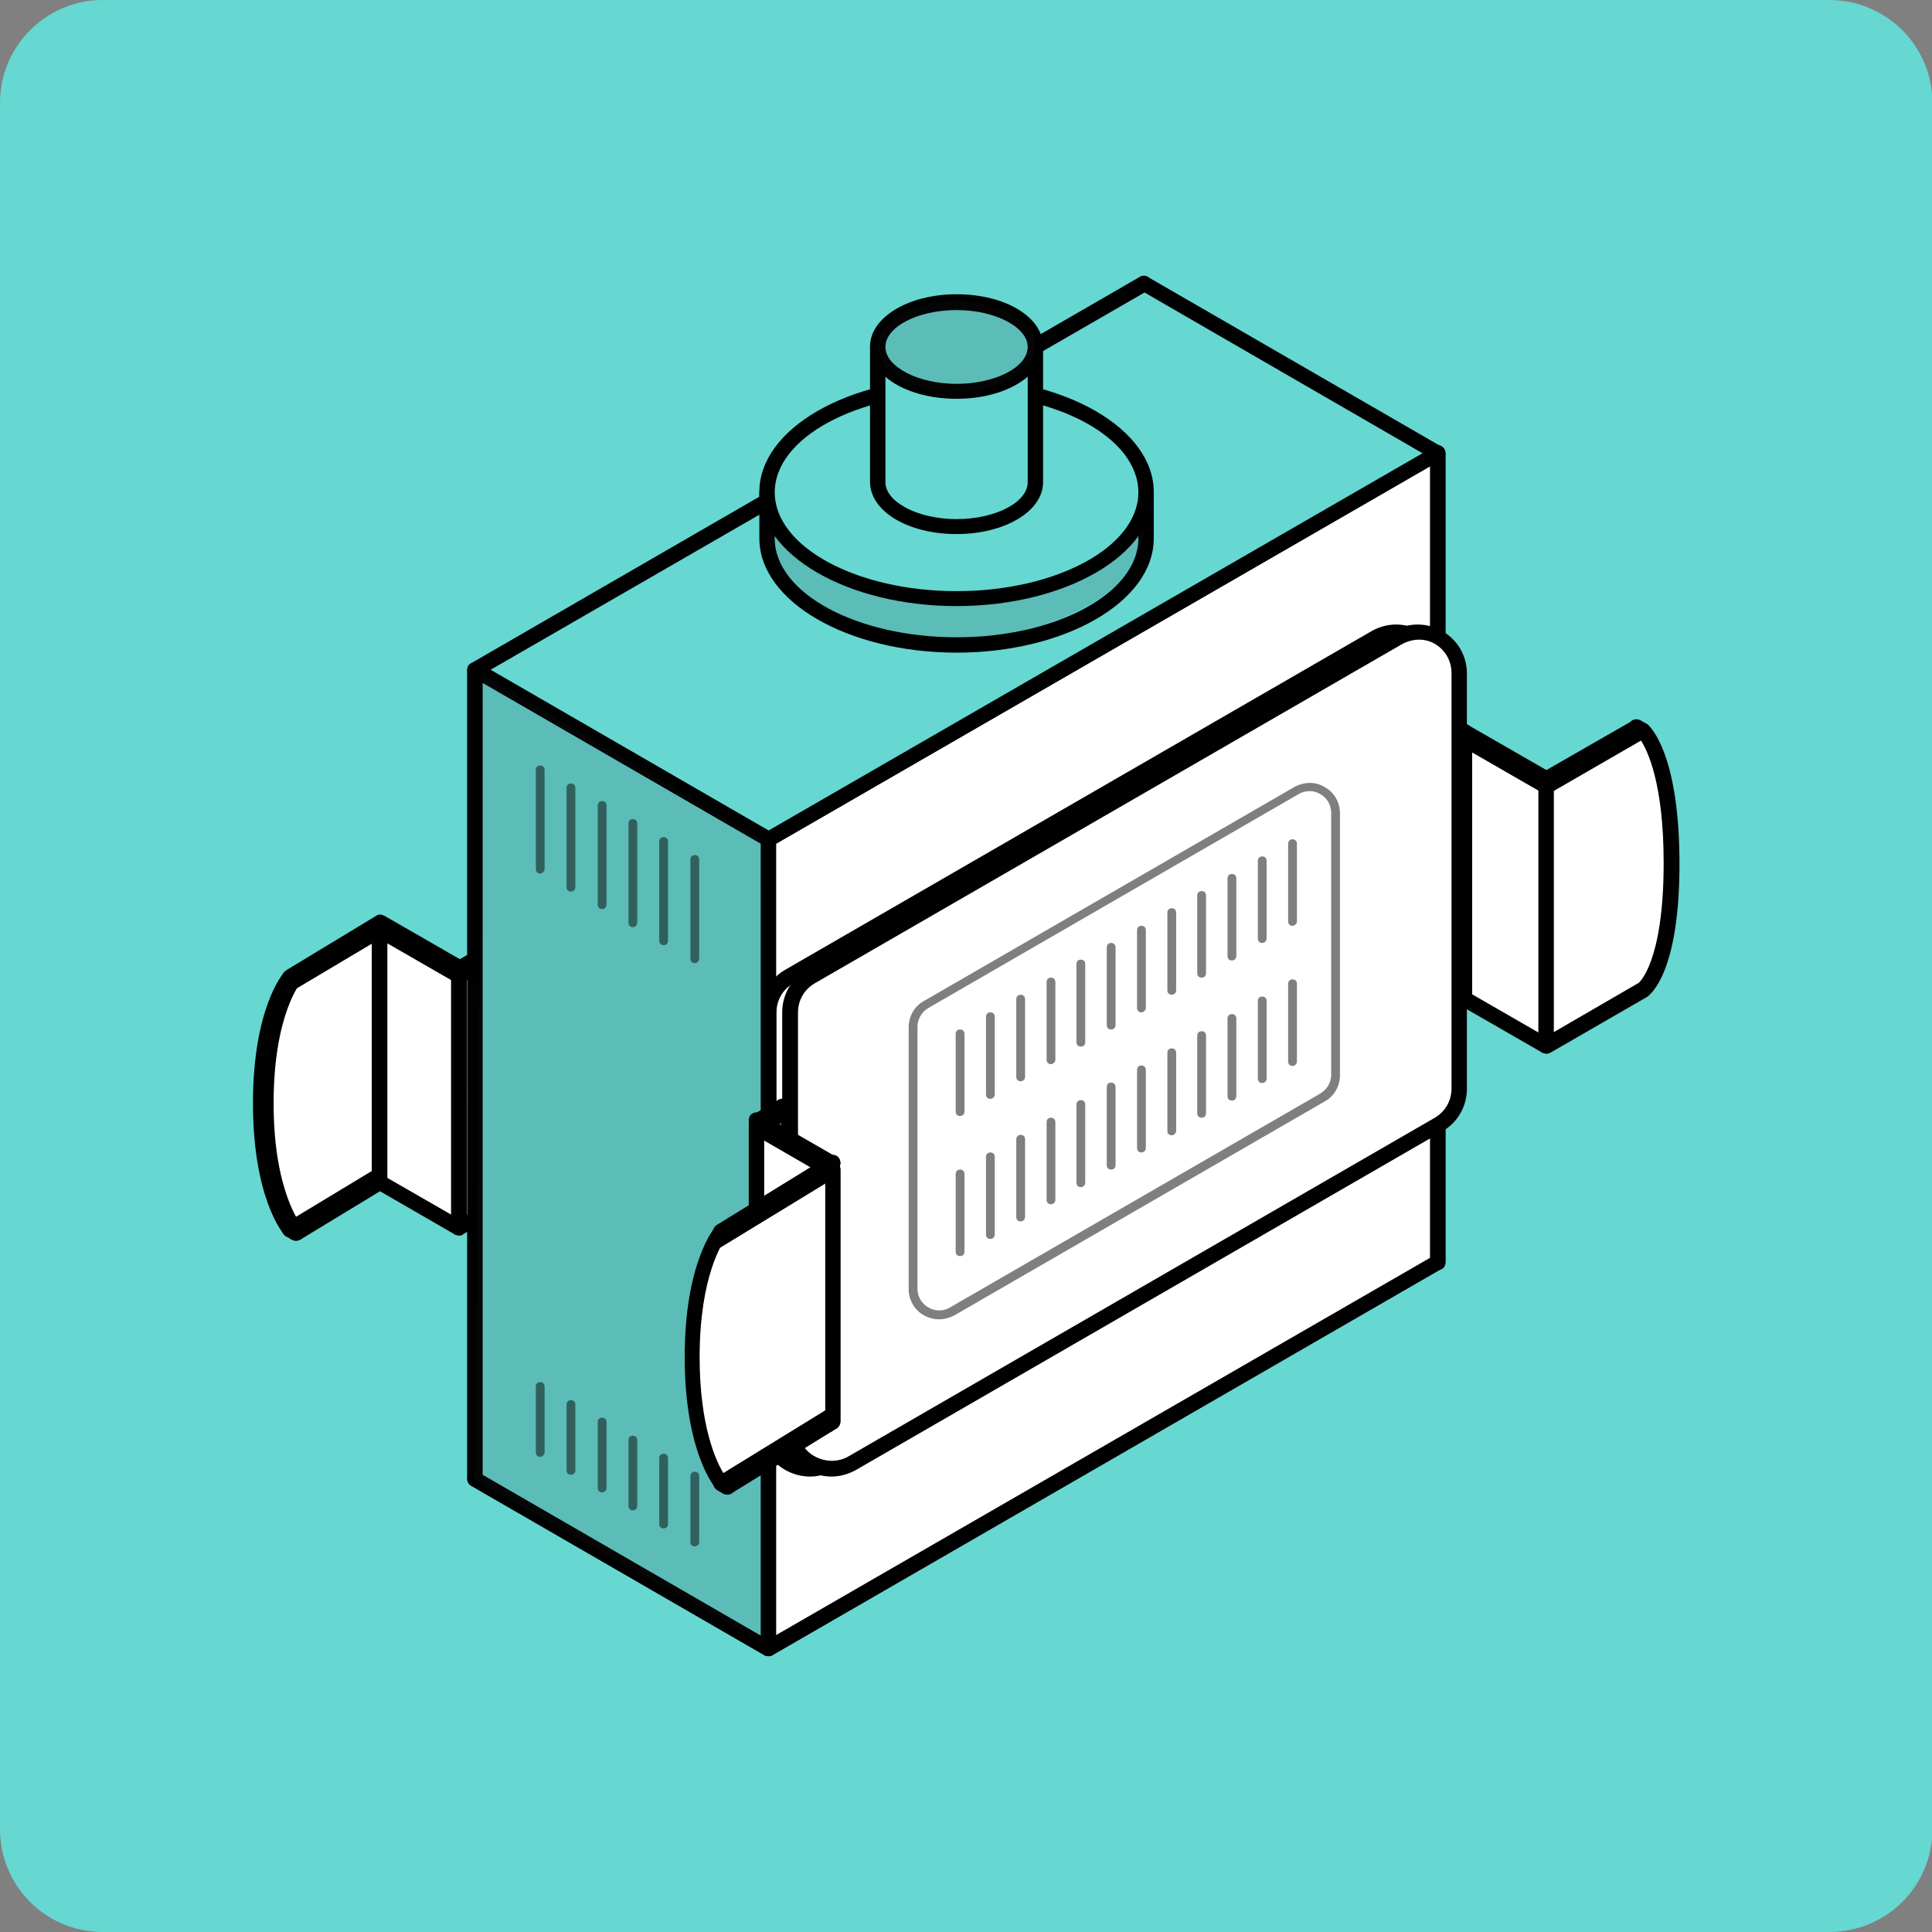 <?xml version="1.0" encoding="utf-8"?>
<!-- Generator: Adobe Illustrator 26.3.1, SVG Export Plug-In . SVG Version: 6.00 Build 0)  -->
<svg version="1.1" id="Layer_1" xmlns="http://www.w3.org/2000/svg" xmlns:xlink="http://www.w3.org/1999/xlink" x="0px" y="0px"
	 viewBox="0 0 43.99 43.99" style="enable-background:new 0 0 43.99 43.99;" xml:space="preserve">
<rect x="0" y="0" width="43.99" height="43.99" fill="#808080" stroke="none"/>
<style type="text/css">
	.st0{fill:#66D7D1;}
	.st1{fill:#FFFFFF;}
	.st2{fill:#010101;}
	.st3{opacity:0.5;}
	.st4{opacity:0.15;}
	.st5{fill:#221F20;}
</style>
<path class="st0" d="M41.65,43.99H2.34C1.05,43.99,0,42.95,0,41.65V2.34C0,1.05,1.05,0,2.34,0h39.31C42.95,0,44,1.05,44,2.34v39.31
	C44,42.95,42.95,43.99,41.65,43.99z"/>
<g>
	<g>
		<polygon class="st1" points="32.89,23 33.35,22.74 33.35,16.82 32.89,17.09 32.89,23 		"/>
		<path class="st2" d="M32.89,23.18c-0.03,0-0.06-0.01-0.09-0.02c-0.05-0.03-0.09-0.09-0.09-0.15v-5.92c0-0.06,0.03-0.12,0.09-0.15
			l0.46-0.27c0.05-0.03,0.12-0.03,0.18,0c0.05,0.03,0.09,0.09,0.09,0.15v5.92c0,0.06-0.03,0.12-0.09,0.15l-0.46,0.27
			C32.95,23.17,32.92,23.18,32.89,23.18z M33.06,17.19v5.51l0.11-0.06v-5.51L33.06,17.19z"/>
	</g>
	<g>
		<polygon class="st1" points="32.74,22.92 32.89,23 32.89,17.09 32.74,17 32.74,22.92 		"/>
		<path class="st2" d="M32.89,23.18c-0.03,0-0.06-0.01-0.09-0.02l-0.14-0.08c-0.05-0.03-0.09-0.09-0.09-0.15V17
			c0-0.06,0.03-0.12,0.09-0.15c0.05-0.03,0.12-0.03,0.18,0l0.14,0.08c0.05,0.03,0.09,0.09,0.09,0.15V23c0,0.06-0.03,0.12-0.09,0.15
			C32.95,23.17,32.92,23.18,32.89,23.18z"/>
	</g>
	<g>
		<polygon class="st1" points="33.35,22.57 32.74,22.92 32.74,17 33.35,16.66 33.35,22.57 		"/>
		<path class="st2" d="M32.74,23.1c-0.03,0-0.06-0.01-0.09-0.02c-0.05-0.03-0.09-0.09-0.09-0.15V17c0-0.06,0.03-0.12,0.09-0.15
			l0.6-0.35c0.05-0.03,0.12-0.03,0.17,0c0.05,0.03,0.09,0.09,0.09,0.15v5.92c0,0.06-0.03,0.12-0.09,0.15l-0.6,0.35
			C32.8,23.09,32.77,23.1,32.74,23.1z M32.92,17.1v5.51l0.25-0.15v-5.51L32.92,17.1z"/>
	</g>
	<g>
		<polygon class="st1" points="35.21,23.65 33.35,22.57 33.35,16.66 35.21,17.73 35.21,23.65 		"/>
		<path class="st2" d="M35.21,23.82c-0.03,0-0.06-0.01-0.09-0.02l-1.86-1.07c-0.05-0.03-0.09-0.09-0.09-0.15v-5.92
			c0-0.06,0.03-0.12,0.09-0.15c0.05-0.03,0.12-0.03,0.17,0l1.86,1.07c0.05,0.03,0.09,0.09,0.09,0.15v5.92
			c0,0.06-0.03,0.12-0.09,0.15C35.27,23.81,35.24,23.82,35.21,23.82z M33.52,22.47l1.51,0.87v-5.51l-1.51-0.87V22.47z"/>
	</g>
	<g>
		<polygon class="st1" points="37.4,22.54 37.26,22.46 37.26,16.54 37.4,16.63 37.4,22.54 		"/>
		<path class="st2" d="M37.4,22.72c-0.03,0-0.06-0.01-0.09-0.02l-0.14-0.08c-0.05-0.03-0.09-0.09-0.09-0.15v-5.92
			c0-0.06,0.03-0.12,0.09-0.15c0.05-0.03,0.12-0.03,0.18,0l0.14,0.08c0.05,0.03,0.09,0.09,0.09,0.15v5.92
			c0,0.06-0.03,0.12-0.09,0.15C37.46,22.71,37.43,22.72,37.4,22.72z"/>
	</g>
	<g>
		<polygon class="st1" points="35.21,23.81 35.21,17.89 33.35,16.82 33.35,22.74 35.21,23.81 		"/>
		<path class="st2" d="M35.21,23.99c-0.03,0-0.06-0.01-0.09-0.02l-1.86-1.07c-0.05-0.03-0.09-0.09-0.09-0.15v-5.92
			c0-0.06,0.03-0.12,0.09-0.15c0.05-0.03,0.12-0.03,0.17,0l1.86,1.07c0.05,0.03,0.09,0.09,0.09,0.15v5.92
			c0,0.06-0.03,0.12-0.09,0.15C35.27,23.98,35.24,23.99,35.21,23.99z M33.52,22.64l1.51,0.87v-5.51l-1.51-0.87V22.64z"/>
	</g>
	<g>
		<path class="st1" d="M35.21,23.81l2.2-1.27c0,0,0.66-0.41,0.66-2.88s-0.66-3.04-0.66-3.04l-2.2,1.27V23.81L35.21,23.81z"/>
		<path class="st2" d="M35.21,23.99c-0.03,0-0.06-0.01-0.09-0.02c-0.05-0.03-0.09-0.09-0.09-0.15v-5.92c0-0.06,0.03-0.12,0.09-0.15
			l2.2-1.27c0.06-0.04,0.14-0.03,0.2,0.02c0.07,0.06,0.72,0.69,0.72,3.17c0,2.5-0.67,2.98-0.74,3.03l-2.2,1.27
			C35.27,23.98,35.24,23.99,35.21,23.99z M35.38,17.99v5.51l1.93-1.12l0,0c0,0,0.57-0.45,0.57-2.73c0-1.82-0.37-2.57-0.53-2.81
			L35.38,17.99z"/>
	</g>
	<g>
		<polygon class="st1" points="35.21,17.89 37.4,16.63 37.26,16.54 35.21,17.73 33.35,16.66 32.74,17 32.89,17.09 33.35,16.82 
			35.21,17.89 		"/>
		<path class="st2" d="M35.21,18.07c-0.03,0-0.06-0.01-0.09-0.02l-1.77-1.02l-0.37,0.22c-0.05,0.03-0.12,0.03-0.18,0l-0.14-0.08
			c-0.05-0.03-0.09-0.09-0.09-0.15c0-0.06,0.03-0.12,0.09-0.15l0.6-0.35c0.05-0.03,0.12-0.03,0.17,0l1.77,1.02l1.97-1.13
			c0.05-0.03,0.12-0.03,0.18,0l0.14,0.08c0.05,0.03,0.09,0.09,0.09,0.15c0,0.06-0.03,0.12-0.09,0.15l-2.2,1.27
			C35.27,18.06,35.24,18.07,35.21,18.07z"/>
	</g>
</g>
<g>
	<g>
		<polygon class="st1" points="6.74,28.08 8.65,26.92 8.65,21.17 6.74,22.33 6.74,28.08 		"/>
		<path class="st2" d="M6.74,28.25c-0.03,0-0.06-0.01-0.09-0.02c-0.06-0.03-0.09-0.09-0.09-0.15v-5.74c0-0.06,0.03-0.12,0.08-0.15
			l1.91-1.16c0.05-0.04,0.12-0.04,0.18,0c0.06,0.03,0.09,0.09,0.09,0.15v5.74c0,0.06-0.03,0.12-0.08,0.15l-1.91,1.16
			C6.8,28.24,6.77,28.25,6.74,28.25z M6.91,22.43v5.33l1.56-0.95v-5.33L6.91,22.43z"/>
	</g>
	<g>
		<polygon class="st1" points="6.6,28 6.74,28.08 6.74,22.33 6.6,22.25 6.6,28 		"/>
		<path class="st2" d="M6.74,28.25c-0.03,0-0.06-0.01-0.09-0.02l-0.14-0.08C6.46,28.12,6.42,28.06,6.42,28v-5.74
			c0-0.06,0.03-0.12,0.09-0.15c0.05-0.03,0.12-0.03,0.18,0l0.14,0.08c0.05,0.03,0.09,0.09,0.09,0.15v5.74
			c0,0.06-0.03,0.12-0.09,0.15C6.8,28.24,6.77,28.25,6.74,28.25z"/>
	</g>
	<g>
		<path class="st1" d="M8.65,26.76L6.6,28c0,0-0.67-0.76-0.67-2.88s0.67-2.87,0.67-2.87l2.05-1.24V26.76L8.65,26.76z"/>
		<path class="st2" d="M6.6,28.17c-0.05,0-0.1-0.02-0.13-0.06c-0.03-0.03-0.71-0.83-0.71-2.99c0-2.16,0.68-2.95,0.71-2.98
			c0.01-0.01,0.02-0.02,0.04-0.03l2.05-1.24c0.05-0.04,0.12-0.04,0.18,0c0.06,0.03,0.09,0.09,0.09,0.15v5.74
			c0,0.06-0.03,0.12-0.08,0.15l-2.05,1.24C6.66,28.16,6.63,28.17,6.6,28.17z M6.72,22.39c-0.09,0.12-0.61,0.89-0.61,2.73
			c0,1.56,0.37,2.36,0.54,2.64l1.82-1.1v-5.33L6.72,22.39z"/>
	</g>
	<g>
		<polygon class="st1" points="10.45,27.8 8.65,26.76 8.65,21.01 10.45,22.06 10.45,27.8 		"/>
		<path class="st2" d="M10.45,27.97c-0.03,0-0.06-0.01-0.09-0.02l-1.8-1.04c-0.05-0.03-0.09-0.09-0.09-0.15v-5.74
			c0-0.06,0.03-0.12,0.09-0.15c0.05-0.03,0.12-0.03,0.17,0l1.8,1.04c0.05,0.03,0.09,0.09,0.09,0.15v5.74c0,0.06-0.03,0.12-0.09,0.15
			C10.51,27.97,10.48,27.97,10.45,27.97z M8.82,26.66l1.46,0.84v-5.34l-1.46-0.84V26.66z"/>
	</g>
	<g>
		<polygon class="st1" points="12.58,26.73 12.45,26.65 12.45,20.91 12.58,20.98 12.58,26.73 		"/>
		<path class="st2" d="M12.58,26.9c-0.03,0-0.06-0.01-0.09-0.02l-0.14-0.08c-0.05-0.03-0.09-0.09-0.09-0.15V20.9
			c0-0.06,0.03-0.12,0.09-0.15c0.05-0.03,0.12-0.03,0.18,0l0.14,0.08c0.05,0.03,0.09,0.09,0.09,0.15v5.74
			c0,0.06-0.03,0.12-0.09,0.15C12.65,26.9,12.61,26.9,12.58,26.9z"/>
	</g>
	<g>
		<polygon class="st1" points="10.45,27.96 10.45,22.22 8.65,21.17 8.65,26.92 10.45,27.96 		"/>
		<path class="st2" d="M10.45,28.13c-0.03,0-0.06-0.01-0.09-0.02l-1.8-1.04c-0.05-0.03-0.09-0.09-0.09-0.15v-5.74
			c0-0.06,0.03-0.12,0.09-0.15c0.05-0.03,0.12-0.03,0.17,0l1.8,1.04c0.05,0.03,0.09,0.09,0.09,0.15v5.74c0,0.06-0.03,0.12-0.09,0.15
			C10.51,28.13,10.48,28.13,10.45,28.13z M8.82,26.82l1.46,0.84v-5.34l-1.46-0.84V26.82z"/>
	</g>
	<g>
		<polygon class="st1" points="10.45,27.96 12.58,26.73 12.58,20.98 10.45,22.22 10.45,27.96 		"/>
		<path class="st2" d="M10.45,28.13c-0.03,0-0.06-0.01-0.09-0.02c-0.05-0.03-0.09-0.09-0.09-0.15v-5.74c0-0.06,0.03-0.12,0.09-0.15
			l2.13-1.23c0.05-0.03,0.12-0.03,0.17,0c0.05,0.03,0.09,0.09,0.09,0.15v5.74c0,0.06-0.03,0.12-0.09,0.15l-2.13,1.23
			C10.51,28.13,10.48,28.13,10.45,28.13z M10.63,22.32v5.34l1.78-1.03v-5.34L10.63,22.32z"/>
	</g>
	<g>
		<polygon class="st1" points="10.45,22.22 12.58,20.98 12.45,20.91 10.45,22.06 8.65,21.01 6.6,22.25 6.46,22.48 8.65,21.17 
			10.45,22.22 		"/>
		<path class="st2" d="M6.46,22.65c-0.05,0-0.09-0.02-0.12-0.05c-0.06-0.06-0.07-0.15-0.02-0.22l0.14-0.23
			c0.01-0.02,0.03-0.04,0.06-0.06l2.05-1.24c0.05-0.04,0.12-0.03,0.18,0l1.72,0.99l1.91-1.1c0.05-0.03,0.12-0.03,0.18,0l0.14,0.08
			c0.05,0.03,0.09,0.09,0.09,0.15c0,0.06-0.03,0.12-0.09,0.15l-2.13,1.23c-0.05,0.03-0.12,0.03-0.17,0l-1.72-0.99l-2.1,1.25
			C6.52,22.65,6.49,22.65,6.46,22.65z"/>
	</g>
</g>
<g>
	<g>
		<polygon class="st1" points="26.05,24.88 32.74,28.74 17.5,37.54 10.82,33.68 26.05,24.88 		"/>
		<path class="st2" d="M17.5,37.71c-0.03,0-0.06-0.01-0.09-0.02l-6.68-3.86c-0.05-0.03-0.09-0.09-0.09-0.15s0.03-0.12,0.09-0.15
			l15.23-8.8c0.05-0.03,0.12-0.03,0.17,0l6.68,3.86c0.05,0.03,0.09,0.09,0.09,0.15s-0.03,0.12-0.09,0.15l-15.24,8.8
			C17.56,37.7,17.53,37.71,17.5,37.71z M11.17,33.68l6.33,3.66l14.89-8.59l-6.33-3.66L11.17,33.68z"/>
	</g>
	<g>
		<polygon class="st1" points="26.05,24.88 26.05,6.46 32.74,10.31 32.74,28.74 26.05,24.88 		"/>
		<path class="st2" d="M32.74,28.92c-0.03,0-0.06-0.01-0.09-0.02l-6.68-3.86c-0.05-0.03-0.09-0.09-0.09-0.15V6.46
			c0-0.06,0.03-0.12,0.09-0.15c0.05-0.03,0.12-0.03,0.17,0l6.68,3.86c0.05,0.03,0.09,0.09,0.09,0.15v18.43
			c0,0.06-0.03,0.12-0.09,0.15C32.8,28.91,32.77,28.92,32.74,28.92z M26.23,24.78l6.33,3.66V10.42l-6.33-3.66V24.78z"/>
	</g>
	<g>
		<polygon class="st1" points="26.05,24.88 10.82,33.68 10.82,15.25 26.05,6.46 26.05,24.88 		"/>
		<path class="st2" d="M10.82,33.85c-0.03,0-0.06-0.01-0.09-0.02c-0.05-0.03-0.09-0.09-0.09-0.15V15.25c0-0.06,0.03-0.12,0.09-0.15
			l15.23-8.8c0.05-0.03,0.12-0.03,0.17,0c0.05,0.03,0.09,0.09,0.09,0.15v18.43c0,0.06-0.03,0.12-0.09,0.15l-15.23,8.8
			C10.88,33.85,10.85,33.85,10.82,33.85z M10.99,15.35v18.02l14.89-8.59V6.76L10.99,15.35z"/>
	</g>
	<g>
		<polygon class="st1" points="32.74,28.74 32.74,10.31 17.5,19.11 17.5,37.54 32.74,28.74 		"/>
		<path class="st2" d="M17.5,37.71c-0.03,0-0.06-0.01-0.09-0.02c-0.05-0.03-0.09-0.09-0.09-0.15V19.11c0-0.06,0.03-0.12,0.09-0.15
			l15.24-8.8c0.05-0.03,0.12-0.03,0.17,0c0.05,0.03,0.09,0.09,0.09,0.15v18.43c0,0.06-0.03,0.12-0.09,0.15l-15.24,8.8
			C17.56,37.7,17.53,37.71,17.5,37.71z M17.67,19.21v18.02l14.89-8.59V10.62L17.67,19.21z"/>
	</g>
	<g>
		<polygon class="st1" points="32.74,28.74 32.74,10.31 17.5,19.11 17.5,37.54 32.74,28.74 		"/>
		<path class="st2" d="M17.5,37.71c-0.03,0-0.06-0.01-0.09-0.02c-0.05-0.03-0.09-0.09-0.09-0.15V19.11c0-0.06,0.03-0.12,0.09-0.15
			l15.24-8.8c0.05-0.03,0.12-0.03,0.17,0c0.05,0.03,0.09,0.09,0.09,0.15v18.43c0,0.06-0.03,0.12-0.09,0.15l-15.24,8.8
			C17.56,37.7,17.53,37.71,17.5,37.71z M17.67,19.21v18.02l14.89-8.59V10.62L17.67,19.21z"/>
	</g>
	<g>
		<path class="st1" d="M31.32,14.53l-13.35,7.71c-0.29,0.17-0.47,0.48-0.47,0.82v9.45c0,0.73,0.78,1.18,1.41,0.82l13.35-7.71
			c0.29-0.17,0.47-0.48,0.47-0.82v-9.45C32.74,14.62,31.95,14.17,31.32,14.53z"/>
		<path class="st2" d="M18.44,33.62c-0.19,0-0.38-0.05-0.56-0.15c-0.35-0.2-0.56-0.56-0.56-0.97v-9.45c0-0.4,0.21-0.77,0.56-0.97
			l13.35-7.71l0,0c0.35-0.2,0.77-0.2,1.12,0c0.35,0.2,0.56,0.56,0.56,0.97v9.45c0,0.4-0.21,0.77-0.56,0.97L19,33.47
			C18.83,33.57,18.63,33.62,18.44,33.62z M31.41,14.68l-13.35,7.71c-0.24,0.14-0.38,0.39-0.38,0.66v9.45c0,0.28,0.14,0.53,0.38,0.66
			c0.24,0.14,0.53,0.14,0.77,0l13.35-7.71c0.24-0.14,0.38-0.39,0.38-0.67v-9.45c0-0.28-0.14-0.53-0.38-0.67
			C31.94,14.54,31.65,14.54,31.41,14.68z"/>
	</g>
	<g>
		<path class="st1" d="M31.81,14.53l-13.35,7.71c-0.29,0.17-0.47,0.48-0.47,0.82v9.45c0,0.73,0.78,1.18,1.41,0.82l13.35-7.71
			c0.29-0.17,0.47-0.48,0.47-0.82v-9.45C33.22,14.62,32.44,14.17,31.81,14.53z"/>
		<path class="st2" d="M18.93,33.62c-0.19,0-0.38-0.05-0.56-0.15c-0.35-0.2-0.56-0.56-0.56-0.97v-9.45c0-0.4,0.21-0.77,0.56-0.97
			l13.35-7.71l0,0c0.35-0.2,0.77-0.2,1.12,0c0.35,0.2,0.56,0.56,0.56,0.97v9.45c0,0.4-0.21,0.77-0.56,0.97l-13.35,7.71
			C19.31,33.57,19.12,33.62,18.93,33.62z M31.9,14.68l-13.35,7.71c-0.24,0.14-0.38,0.39-0.38,0.66v9.45c0,0.28,0.14,0.53,0.38,0.66
			s0.53,0.14,0.77,0l13.35-7.71c0.24-0.14,0.38-0.39,0.38-0.67v-9.45c0-0.28-0.14-0.53-0.38-0.67S32.14,14.54,31.9,14.68z"/>
	</g>
	<g class="st3">
		<path d="M21.39,30.04c-0.12,0-0.24-0.03-0.35-0.09c-0.22-0.12-0.35-0.35-0.35-0.6v-5.96c0-0.25,0.13-0.48,0.35-0.6l8.43-4.87l0,0
			c0.22-0.12,0.48-0.13,0.69,0c0.22,0.12,0.35,0.35,0.35,0.6v5.96c0,0.25-0.13,0.48-0.35,0.6l-8.43,4.87
			C21.63,30,21.51,30.04,21.39,30.04z M29.57,18.08l-8.43,4.87c-0.15,0.09-0.25,0.25-0.25,0.43v5.96c0,0.18,0.09,0.34,0.25,0.43
			c0.15,0.09,0.34,0.09,0.49,0l8.43-4.87c0.15-0.09,0.25-0.25,0.25-0.43v-5.96c0-0.18-0.09-0.34-0.25-0.43
			C29.91,17.99,29.73,17.99,29.57,18.08z"/>
	</g>
	<g>
		<polygon class="st0" points="26.05,6.46 10.82,15.25 17.5,19.11 32.74,10.31 26.05,6.46 		"/>
		<path class="st2" d="M17.5,19.29c-0.03,0-0.06-0.01-0.09-0.02l-6.68-3.86c-0.05-0.03-0.09-0.09-0.09-0.15s0.03-0.12,0.09-0.15
			l15.23-8.8c0.05-0.03,0.12-0.03,0.17,0l6.68,3.86c0.05,0.03,0.09,0.09,0.09,0.15s-0.03,0.12-0.09,0.15l-15.24,8.8
			C17.56,19.28,17.53,19.29,17.5,19.29z M11.17,15.25l6.33,3.66l14.89-8.59l-6.33-3.66L11.17,15.25z"/>
	</g>
	<g>
		<polygon class="st0" points="10.82,15.25 10.82,33.68 17.5,37.54 17.5,19.11 10.82,15.25 		"/>
		<path class="st2" d="M17.5,37.71c-0.03,0-0.06-0.01-0.09-0.02l-6.68-3.86c-0.05-0.03-0.09-0.09-0.09-0.15V15.25
			c0-0.06,0.03-0.12,0.09-0.15c0.05-0.03,0.12-0.03,0.17,0l6.68,3.86c0.05,0.03,0.09,0.09,0.09,0.15v18.43
			c0,0.06-0.03,0.12-0.09,0.15C17.56,37.7,17.53,37.71,17.5,37.71z M10.99,33.58l6.33,3.66V19.21l-6.33-3.66V33.58z"/>
	</g>
</g>
<g>
	<path class="st1" d="M6.72,28c0,0-0.67-0.76-0.67-2.88s0.67-2.87,0.67-2.87"/>
	<path class="st2" d="M6.59,28.11c-0.03-0.03-0.71-0.83-0.71-2.99c0-2.16,0.68-2.95,0.71-2.98l0.26,0.23
		c-0.01,0.01-0.62,0.74-0.62,2.75s0.62,2.75,0.62,2.76L6.59,28.11z"/>
</g>
<g>
	<g>
		<path class="st3" d="M29.43,24.27L29.43,24.27c-0.06,0-0.1-0.04-0.1-0.1l0-1.77c0-0.06,0.04-0.1,0.1-0.1l0,0
			c0.06,0,0.1,0.04,0.1,0.1l0,1.77C29.53,24.23,29.48,24.27,29.43,24.27z"/>
		<path class="st3" d="M29.43,21.08L29.43,21.08c-0.06,0-0.1-0.04-0.1-0.1l0-1.77c0-0.06,0.04-0.1,0.1-0.1l0,0
			c0.06,0,0.1,0.04,0.1,0.1l0,1.77C29.53,21.03,29.48,21.08,29.43,21.08z"/>
	</g>
	<g>
		<path class="st3" d="M28.74,24.66L28.74,24.66c-0.06,0-0.1-0.04-0.1-0.1l0-1.77c0-0.06,0.04-0.1,0.1-0.1l0,0
			c0.06,0,0.1,0.04,0.1,0.1l0,1.77C28.84,24.62,28.79,24.66,28.74,24.66z"/>
		<path class="st3" d="M28.74,21.47L28.74,21.47c-0.06,0-0.1-0.04-0.1-0.1l0-1.77c0-0.06,0.04-0.1,0.1-0.1l0,0
			c0.06,0,0.1,0.04,0.1,0.1l0,1.77C28.84,21.43,28.79,21.47,28.74,21.47z"/>
	</g>
	<g>
		<path class="st3" d="M28.05,25.06L28.05,25.06c-0.06,0-0.1-0.04-0.1-0.1l0-1.77c0-0.06,0.04-0.1,0.1-0.1l0,0
			c0.06,0,0.1,0.04,0.1,0.1l0,1.77C28.15,25.01,28.11,25.06,28.05,25.06z"/>
		<path class="st3" d="M28.05,21.87L28.05,21.87c-0.06,0-0.1-0.04-0.1-0.1l0-1.77c0-0.06,0.04-0.1,0.1-0.1l0,0
			c0.06,0,0.1,0.04,0.1,0.1l0,1.77C28.15,21.82,28.11,21.87,28.05,21.87z"/>
	</g>
	<g>
		<path class="st3" d="M27.36,25.45L27.36,25.45c-0.06,0-0.1-0.04-0.1-0.1l0-1.77c0-0.06,0.04-0.1,0.1-0.1l0,0
			c0.06,0,0.1,0.04,0.1,0.1l0,1.77C27.46,25.41,27.42,25.45,27.36,25.45z"/>
		<path class="st3" d="M27.36,22.26L27.36,22.26c-0.06,0-0.1-0.04-0.1-0.1l0-1.77c0-0.06,0.04-0.1,0.1-0.1l0,0
			c0.06,0,0.1,0.04,0.1,0.1l0,1.77C27.46,22.22,27.42,22.26,27.36,22.26z"/>
	</g>
	<g>
		<path class="st3" d="M26.68,25.85L26.68,25.85c-0.06,0-0.1-0.04-0.1-0.1l0-1.78c0-0.06,0.04-0.1,0.1-0.1l0,0
			c0.06,0,0.1,0.04,0.1,0.1l0,1.78C26.78,25.8,26.73,25.85,26.68,25.85z"/>
		<path class="st3" d="M26.68,22.65L26.68,22.65c-0.06,0-0.1-0.04-0.1-0.1l0-1.77c0-0.06,0.04-0.1,0.1-0.1l0,0
			c0.06,0,0.1,0.04,0.1,0.1l0,1.77C26.78,22.61,26.73,22.65,26.68,22.65z"/>
	</g>
	<g>
		<path class="st3" d="M25.99,26.24L25.99,26.24c-0.06,0-0.1-0.04-0.1-0.1l0-1.78c0-0.06,0.04-0.1,0.1-0.1l0,0
			c0.06,0,0.1,0.04,0.1,0.1l0,1.78C26.09,26.2,26.04,26.24,25.99,26.24z"/>
		<path class="st3" d="M25.99,23.05L25.99,23.05c-0.06,0-0.1-0.04-0.1-0.1l0-1.77c0-0.06,0.04-0.1,0.1-0.1l0,0
			c0.06,0,0.1,0.04,0.1,0.1l0,1.77C26.09,23,26.04,23.05,25.99,23.05z"/>
	</g>
	<g>
		<path class="st3" d="M25.3,26.63L25.3,26.63c-0.06,0-0.1-0.04-0.1-0.1l0-1.78c0-0.06,0.04-0.1,0.1-0.1l0,0
			c0.06,0,0.1,0.04,0.1,0.1l0,1.78C25.4,26.59,25.36,26.63,25.3,26.63z"/>
		<path class="st3" d="M25.3,23.44L25.3,23.44c-0.06,0-0.1-0.04-0.1-0.1l0-1.77c0-0.06,0.04-0.1,0.1-0.1l0,0
			c0.06,0,0.1,0.04,0.1,0.1l0,1.77C25.4,23.4,25.36,23.44,25.3,23.44z"/>
	</g>
	<g>
		<path class="st3" d="M24.61,27.03L24.61,27.03c-0.06,0-0.1-0.04-0.1-0.1l0-1.78c0-0.06,0.04-0.1,0.1-0.1l0,0
			c0.06,0,0.1,0.04,0.1,0.1l0,1.78C24.71,26.98,24.67,27.03,24.61,27.03z"/>
		<path class="st3" d="M24.61,23.83L24.61,23.83c-0.06,0-0.1-0.04-0.1-0.1l0-1.78c0-0.06,0.04-0.1,0.1-0.1l0,0
			c0.06,0,0.1,0.04,0.1,0.1l0,1.78C24.71,23.79,24.67,23.83,24.61,23.83z"/>
	</g>
	<g>
		<path class="st3" d="M23.93,27.42L23.93,27.42c-0.06,0-0.1-0.04-0.1-0.1l0-1.77c0-0.06,0.04-0.1,0.1-0.1l0,0
			c0.06,0,0.1,0.04,0.1,0.1l0,1.77C24.03,27.38,23.98,27.42,23.93,27.42z"/>
		<path class="st3" d="M23.93,24.23L23.93,24.23c-0.06,0-0.1-0.04-0.1-0.1l0-1.77c0-0.06,0.04-0.1,0.1-0.1l0,0
			c0.06,0,0.1,0.04,0.1,0.1l0,1.77C24.03,24.18,23.98,24.23,23.93,24.23z"/>
	</g>
	<g>
		<path class="st3" d="M23.24,27.81L23.24,27.81c-0.06,0-0.1-0.04-0.1-0.1l0-1.77c0-0.06,0.04-0.1,0.1-0.1l0,0
			c0.06,0,0.1,0.04,0.1,0.1l0,1.77C23.34,27.77,23.29,27.81,23.24,27.81z"/>
		<path class="st3" d="M23.24,24.62L23.24,24.62c-0.06,0-0.1-0.04-0.1-0.1l0-1.77c0-0.06,0.04-0.1,0.1-0.1l0,0
			c0.06,0,0.1,0.04,0.1,0.1l0,1.77C23.34,24.58,23.29,24.62,23.24,24.62z"/>
	</g>
	<g>
		<path class="st3" d="M22.55,28.21L22.55,28.21c-0.06,0-0.1-0.04-0.1-0.1l0-1.77c0-0.06,0.04-0.1,0.1-0.1l0,0
			c0.06,0,0.1,0.04,0.1,0.1l0,1.77C22.65,28.16,22.61,28.21,22.55,28.21z"/>
		<path class="st3" d="M22.55,25.02L22.55,25.02c-0.06,0-0.1-0.04-0.1-0.1l0-1.77c0-0.06,0.04-0.1,0.1-0.1l0,0
			c0.06,0,0.1,0.04,0.1,0.1l0,1.77C22.65,24.97,22.61,25.02,22.55,25.02z"/>
	</g>
	<g>
		<path class="st3" d="M21.86,28.6L21.86,28.6c-0.06,0-0.1-0.04-0.1-0.1l0-1.77c0-0.06,0.04-0.1,0.1-0.1l0,0
			c0.06,0,0.1,0.04,0.1,0.1l0,1.77C21.96,28.56,21.92,28.6,21.86,28.6z"/>
		<path class="st3" d="M21.86,25.41L21.86,25.41c-0.06,0-0.1-0.04-0.1-0.1l0-1.77c0-0.06,0.04-0.1,0.1-0.1l0,0
			c0.06,0,0.1,0.04,0.1,0.1l0,1.77C21.96,25.37,21.92,25.41,21.86,25.41z"/>
	</g>
</g>
<g>
	<path class="st3" d="M12.3,19.89L12.3,19.89c-0.06,0-0.1-0.04-0.1-0.1l0-2.26c0-0.06,0.04-0.1,0.1-0.1l0,0c0.06,0,0.1,0.04,0.1,0.1
		l0,2.26C12.4,19.84,12.35,19.89,12.3,19.89z"/>
	<path class="st3" d="M13,20.3L13,20.3c-0.06,0-0.1-0.04-0.1-0.1l0-2.26c0-0.06,0.04-0.1,0.1-0.1l0,0c0.06,0,0.1,0.04,0.1,0.1
		l0,2.26C13.1,20.25,13.06,20.3,13,20.3z"/>
	<path class="st3" d="M13.71,20.7L13.71,20.7c-0.06,0-0.1-0.04-0.1-0.1l0-2.26c0-0.06,0.04-0.1,0.1-0.1l0,0c0.06,0,0.1,0.04,0.1,0.1
		l0,2.26C13.81,20.66,13.76,20.7,13.71,20.7z"/>
	<path class="st3" d="M14.41,21.11L14.41,21.11c-0.06,0-0.1-0.04-0.1-0.1l0-2.26c0-0.06,0.04-0.1,0.1-0.1l0,0
		c0.06,0,0.1,0.04,0.1,0.1l0,2.26C14.51,21.07,14.46,21.11,14.41,21.11z"/>
	<path class="st3" d="M15.11,21.52L15.11,21.52c-0.06,0-0.1-0.04-0.1-0.1l0-2.26c0-0.06,0.04-0.1,0.1-0.1l0,0
		c0.06,0,0.1,0.04,0.1,0.1l0,2.26C15.21,21.48,15.17,21.52,15.11,21.52z"/>
	<path class="st3" d="M15.82,21.93L15.82,21.93c-0.06,0-0.1-0.04-0.1-0.1l0-2.26c0-0.06,0.04-0.1,0.1-0.1l0,0
		c0.06,0,0.1,0.04,0.1,0.1l0,2.26C15.92,21.89,15.87,21.93,15.82,21.93z"/>
</g>
<g>
	<path class="st3" d="M12.3,33.17L12.3,33.17c-0.06,0-0.1-0.04-0.1-0.1l0-1.5c0-0.06,0.04-0.1,0.1-0.1l0,0c0.06,0,0.1,0.04,0.1,0.1
		l0,1.5C12.4,33.12,12.35,33.17,12.3,33.17z"/>
	<path class="st3" d="M13,33.58L13,33.58c-0.06,0-0.1-0.04-0.1-0.1l0-1.5c0-0.06,0.04-0.1,0.1-0.1l0,0c0.06,0,0.1,0.04,0.1,0.1
		l0,1.5C13.1,33.53,13.06,33.58,13,33.58z"/>
	<path class="st3" d="M13.71,33.98L13.71,33.98c-0.06,0-0.1-0.04-0.1-0.1l0-1.5c0-0.06,0.04-0.1,0.1-0.1l0,0
		c0.06,0,0.1,0.04,0.1,0.1l0,1.5C13.81,33.94,13.76,33.98,13.71,33.98z"/>
	<path class="st3" d="M14.41,34.39L14.41,34.39c-0.06,0-0.1-0.04-0.1-0.1l0-1.5c0-0.06,0.04-0.1,0.1-0.1l0,0
		c0.06,0,0.1,0.04,0.1,0.1l0,1.5C14.51,34.35,14.46,34.39,14.41,34.39z"/>
	<path class="st3" d="M15.11,34.8L15.11,34.8c-0.06,0-0.1-0.04-0.1-0.1l0-1.5c0-0.06,0.04-0.1,0.1-0.1l0,0c0.06,0,0.1,0.04,0.1,0.1
		l0,1.5C15.21,34.76,15.17,34.8,15.11,34.8z"/>
	<path class="st3" d="M15.82,35.21L15.82,35.21c-0.06,0-0.1-0.04-0.1-0.1l0-1.5c0-0.06,0.04-0.1,0.1-0.1l0,0
		c0.06,0,0.1,0.04,0.1,0.1l0,1.5C15.92,35.17,15.87,35.21,15.82,35.21z"/>
</g>
<g class="st4">
	<polygon class="st5" points="10.82,33.7 17.38,37.41 17.35,19.12 10.98,15.36 	"/>
</g>
<g>
	<g>
		<g>
			<polyline class="st1" points="17.27,25.51 17.27,31.25 17.27,31.25 			"/>
			<rect x="17.1" y="25.51" class="st2" width="0.35" height="5.74"/>
		</g>
		<g>
			<polygon class="st1" points="17.96,31.01 17.82,30.93 17.82,25.19 17.96,25.27 17.96,31.01 			"/>
			<path class="st2" d="M17.96,31.18c-0.03,0-0.06-0.01-0.09-0.02l-0.14-0.08c-0.05-0.03-0.09-0.09-0.09-0.15v-5.74
				c0-0.06,0.03-0.12,0.09-0.15c0.05-0.03,0.12-0.03,0.18,0l0.14,0.08c0.05,0.03,0.09,0.09,0.09,0.15v5.74
				c0,0.06-0.03,0.12-0.09,0.15C18.02,31.18,17.99,31.18,17.96,31.18z"/>
		</g>
		<g>
			<polyline class="st1" points="17.27,31.41 17.27,31.41 17.27,25.66 			"/>
			<rect x="17.1" y="25.66" class="st2" width="0.35" height="5.74"/>
		</g>
		<g>
			<polygon class="st1" points="17.27,31.41 17.96,31.01 17.96,25.27 17.27,25.66 17.27,31.41 			"/>
			<path class="st2" d="M17.27,31.58c-0.03,0-0.06-0.01-0.09-0.02c-0.05-0.03-0.09-0.09-0.09-0.15v-5.74c0-0.06,0.03-0.12,0.09-0.15
				l0.69-0.4c0.05-0.03,0.12-0.03,0.18,0c0.05,0.03,0.09,0.09,0.09,0.15v5.74c0,0.06-0.03,0.12-0.09,0.15l-0.69,0.4
				C17.33,31.58,17.3,31.58,17.27,31.58z M17.44,25.77v5.34l0.34-0.2v-5.34L17.44,25.77z"/>
		</g>
		<g>
			<polyline class="st1" points="17.27,25.66 17.27,25.66 17.96,25.27 17.82,25.19 17.27,25.51 			"/>
			<path class="st2" d="M17.36,25.82l-0.18-0.3l0.07-0.04l-0.07-0.12l0.55-0.32c0.05-0.03,0.12-0.03,0.18,0l0.14,0.08
				c0.05,0.03,0.09,0.09,0.09,0.15c0,0.06-0.03,0.12-0.09,0.15L17.36,25.82z"/>
		</g>
	</g>
	<g>
		<g>
			<line class="st1" x1="17.22" y1="31.4" x2="17.22" y2="25.66"/>
			<rect x="17.05" y="25.66" class="st2" width="0.35" height="5.74"/>
		</g>
		<g>
			<polyline class="st1" points="17.22,25.5 17.22,31.24 17.22,31.24 			"/>
			<rect x="17.05" y="25.5" class="st2" width="0.35" height="5.74"/>
		</g>
		<g>
			<polyline class="st1" points="19.03,32.28 17.22,31.24 17.22,25.5 19.03,26.54 			"/>
			<path class="st2" d="M18.94,32.44l-1.8-1.04c-0.05-0.03-0.09-0.09-0.09-0.15V25.5c0-0.06,0.03-0.12,0.09-0.15
				c0.05-0.03,0.12-0.03,0.17,0l1.8,1.04l-0.17,0.3L17.4,25.8v5.34l1.72,0.99L18.94,32.44z"/>
		</g>
		<g>
			<polyline class="st1" points="19.03,26.7 17.22,25.66 17.22,31.4 19.03,32.44 			"/>
			<path class="st2" d="M18.94,32.6l-1.8-1.04c-0.05-0.03-0.09-0.09-0.09-0.15v-5.74c0-0.06,0.03-0.12,0.09-0.15
				c0.05-0.03,0.12-0.03,0.17,0l1.8,1.04l-0.17,0.3l-1.54-0.89v5.34l1.72,0.99L18.94,32.6z"/>
		</g>
		<g>
			<line class="st1" x1="19.03" y1="26.54" x2="17.22" y2="25.5"/>
			
				<rect x="17.95" y="24.98" transform="matrix(0.5 -0.866 0.866 0.5 -13.472 28.701)" class="st2" width="0.35" height="2.08"/>
		</g>
		<g>
			<line class="st1" x1="17.22" y1="25.66" x2="19.03" y2="26.7"/>
			
				<rect x="17.95" y="25.14" transform="matrix(0.5 -0.866 0.866 0.5 -13.61 28.781)" class="st2" width="0.35" height="2.08"/>
		</g>
	</g>
	<g>
		<g>
			<polyline class="st1" points="18.96,26.63 16.56,28.11 16.56,33.86 16.56,33.86 18.96,32.38 			"/>
			<path class="st2" d="M16.56,34.03c-0.03,0-0.06-0.01-0.09-0.02c-0.06-0.03-0.09-0.09-0.09-0.15v-5.74c0-0.06,0.03-0.12,0.08-0.15
				l2.4-1.48c0.08-0.05,0.19-0.03,0.24,0.06c0.05,0.08,0.03,0.19-0.06,0.24l-2.31,1.43v5.33l2.13-1.32
				c0.08-0.05,0.19-0.03,0.24,0.06c0.05,0.08,0.03,0.19-0.06,0.24L16.66,34C16.63,34.02,16.6,34.03,16.56,34.03z"/>
		</g>
		<g>
			<polygon class="st1" points="16.43,33.78 16.56,33.86 16.56,28.11 16.43,28.03 16.43,33.78 			"/>
			<path class="st2" d="M16.56,34.03c-0.03,0-0.06-0.01-0.09-0.02l-0.14-0.08c-0.05-0.03-0.09-0.09-0.09-0.15v-5.74
				c0-0.06,0.03-0.12,0.09-0.15c0.05-0.03,0.12-0.03,0.18,0l0.14,0.08c0.05,0.03,0.09,0.09,0.09,0.15v5.74
				c0,0.06-0.03,0.12-0.09,0.15C16.62,34.02,16.59,34.03,16.56,34.03z"/>
		</g>
		<g>
			<path class="st1" d="M18.96,32.22l-2.53,1.56c0,0-0.67-0.76-0.67-2.88s0.67-2.87,0.67-2.87l2.53-1.56"/>
			<path class="st2" d="M16.43,33.95c-0.05,0-0.1-0.02-0.13-0.06c-0.03-0.03-0.71-0.83-0.71-2.99s0.68-2.95,0.71-2.98
				c0.01-0.01,0.02-0.02,0.04-0.03l2.53-1.56c0.08-0.05,0.19-0.03,0.24,0.06c0.05,0.08,0.03,0.19-0.06,0.24l-2.51,1.54
				c-0.09,0.12-0.61,0.89-0.61,2.73c0,1.56,0.37,2.36,0.54,2.64l2.39-1.47c0.08-0.05,0.19-0.03,0.24,0.06
				c0.05,0.08,0.03,0.19-0.06,0.24l-2.53,1.56C16.49,33.94,16.46,33.95,16.43,33.95z"/>
		</g>
		<g>
			<polyline class="st1" points="18.96,26.47 16.43,28.03 16.28,28.26 18.96,26.63 18.96,32.38 			"/>
			<path class="st2" d="M18.96,32.55c-0.1,0-0.17-0.08-0.17-0.17v-5.43l-2.41,1.47c-0.07,0.04-0.16,0.03-0.22-0.03
				c-0.06-0.06-0.07-0.15-0.02-0.22l0.14-0.23c0.01-0.02,0.03-0.04,0.06-0.06l2.53-1.56c0.08-0.05,0.19-0.03,0.24,0.06
				c0.03,0.05,0.03,0.12,0.01,0.17c0.01,0.02,0.02,0.05,0.02,0.08v5.74C19.13,32.47,19.06,32.55,18.96,32.55z"/>
		</g>
	</g>
</g>
<g>
	<path class="st0" d="M26.09,11.2v1.06c0,1.34-1.93,2.42-4.31,2.42s-4.31-1.09-4.31-2.42V11.2"/>
	<path d="M21.78,14.86c-2.48,0-4.49-1.17-4.49-2.6v-1.06h0.35v1.06c0,1.24,1.86,2.25,4.14,2.25s4.14-1.01,4.14-2.25v-1.06h0.35v1.06
		C26.27,13.7,24.25,14.86,21.78,14.86z"/>
</g>
<g class="st4">
	<polyline class="st5" points="17.48,11.13 17.48,12.04 17.48,12.1 17.48,12.16 17.49,12.21 17.49,12.27 17.51,12.33 17.52,12.39 
		17.54,12.45 17.55,12.51 17.57,12.57 17.6,12.63 17.62,12.68 17.65,12.74 17.68,12.8 17.71,12.86 17.75,12.91 17.79,12.97 
		17.83,13.02 17.87,13.08 17.92,13.13 17.96,13.19 18.01,13.24 18.07,13.29 18.12,13.35 18.18,13.4 18.24,13.45 18.3,13.5 
		18.37,13.55 18.43,13.6 18.5,13.65 18.58,13.69 18.65,13.74 18.73,13.79 18.81,13.83 18.89,13.87 18.97,13.91 19.05,13.95 
		19.14,13.99 19.22,14.03 19.31,14.07 19.4,14.1 19.49,14.13 19.58,14.17 19.67,14.2 19.76,14.23 19.86,14.25 19.95,14.28 
		20.05,14.3 20.14,14.33 20.24,14.35 20.34,14.37 20.44,14.39 20.54,14.41 20.64,14.42 20.74,14.44 20.84,14.45 20.94,14.46 
		21.04,14.47 21.14,14.48 21.24,14.49 21.35,14.5 21.45,14.5 21.55,14.51 21.65,14.51 21.76,14.51 21.86,14.51 21.96,14.51 
		22.06,14.5 22.17,14.5 22.27,14.49 22.37,14.48 22.47,14.47 22.58,14.46 22.68,14.45 22.78,14.44 22.88,14.42 22.98,14.41 
		23.08,14.39 23.17,14.37 23.27,14.35 23.37,14.33 23.47,14.3 23.56,14.28 23.66,14.25 23.75,14.23 23.84,14.2 23.93,14.17 
		24.02,14.13 24.11,14.1 24.2,14.07 24.29,14.03 24.38,13.99 24.46,13.95 24.54,13.91 24.63,13.87 24.71,13.83 24.71,13.83 
		24.79,13.79 24.86,13.74 24.94,13.69 25.01,13.65 25.08,13.6 25.15,13.55 25.21,13.5 25.27,13.45 25.33,13.4 25.39,13.35 
		25.45,13.29 25.5,13.24 25.55,13.19 25.6,13.13 25.64,13.08 25.68,13.02 25.72,12.97 25.76,12.91 25.8,12.86 25.83,12.8 
		25.86,12.74 25.89,12.68 25.92,12.63 25.94,12.57 25.96,12.51 25.98,12.45 25.99,12.39 26.01,12.33 26.02,12.27 26.03,12.21 
		26.03,12.16 26.04,12.1 26.04,12.04 26.04,11.06 	"/>
</g>
<g>
	<ellipse class="st0" cx="21.78" cy="11.2" rx="4.31" ry="2.42"/>
	<path d="M21.78,13.8c-2.48,0-4.49-1.17-4.49-2.6c0-1.43,2.01-2.6,4.49-2.6c2.48,0,4.49,1.17,4.49,2.6
		C26.27,12.64,24.25,13.8,21.78,13.8z M21.78,8.96c-2.28,0-4.14,1.01-4.14,2.25c0,1.24,1.86,2.25,4.14,2.25s4.14-1.01,4.14-2.25
		C25.92,9.96,24.06,8.96,21.78,8.96z"/>
</g>
<g>
	<g>
		<path class="st0" d="M23.58,7.9v3.08c0,0.56-0.81,1.01-1.8,1.01c-0.99,0-1.8-0.45-1.8-1.01V7.9"/>
		<path d="M21.78,12.16c-1.11,0-1.97-0.52-1.97-1.19V7.9h0.35v3.08c0,0.45,0.74,0.84,1.62,0.84c0.88,0,1.62-0.38,1.62-0.84V7.9h0.35
			v3.08C23.75,11.64,22.88,12.16,21.78,12.16z"/>
	</g>
	<g>
		<ellipse class="st0" cx="21.78" cy="7.9" rx="1.8" ry="1.01"/>
		<path d="M21.78,9.08c-1.11,0-1.97-0.52-1.97-1.19c0-0.66,0.87-1.19,1.97-1.19c1.11,0,1.97,0.52,1.97,1.19
			C23.75,8.56,22.88,9.08,21.78,9.08z M21.78,7.06c-0.88,0-1.62,0.38-1.62,0.84c0,0.45,0.74,0.84,1.62,0.84
			c0.88,0,1.62-0.38,1.62-0.84C23.4,7.45,22.66,7.06,21.78,7.06z"/>
	</g>
</g>
<g class="st4">
	<polygon class="st5" points="23.01,8.64 23.05,8.62 23.08,8.6 23.11,8.58 23.14,8.56 23.17,8.54 23.2,8.52 23.22,8.5 23.25,8.48 
		23.28,8.46 23.3,8.44 23.32,8.41 23.35,8.39 23.37,8.37 23.39,8.35 23.41,8.32 23.42,8.3 23.44,8.28 23.46,8.25 23.47,8.23 
		23.48,8.21 23.5,8.18 23.51,8.16 23.52,8.13 23.53,8.11 23.54,8.09 23.55,8.06 23.55,8.04 23.56,8.01 23.56,7.99 23.57,7.96 
		23.57,7.94 23.57,7.91 23.57,7.89 23.57,7.86 23.57,7.84 23.57,7.81 23.56,7.79 23.56,7.76 23.55,7.74 23.55,7.71 23.54,7.69 
		23.53,7.66 23.52,7.64 23.51,7.62 23.5,7.59 23.48,7.57 23.47,7.54 23.46,7.52 23.44,7.5 23.42,7.47 23.41,7.45 23.39,7.43 
		23.37,7.41 23.35,7.38 23.32,7.36 23.3,7.34 23.28,7.32 23.25,7.3 23.22,7.27 23.2,7.25 23.17,7.23 23.14,7.21 23.11,7.19 
		23.08,7.17 23.05,7.15 23.01,7.14 22.98,7.12 22.94,7.1 22.91,7.08 22.87,7.07 22.84,7.05 22.8,7.04 22.76,7.02 22.73,7.01 
		22.69,6.99 22.65,6.98 22.61,6.97 22.57,6.96 22.53,6.95 22.49,6.94 22.45,6.93 22.41,6.92 22.37,6.91 22.33,6.9 22.29,6.89 
		22.25,6.89 22.2,6.88 22.16,6.88 22.12,6.87 22.08,6.87 22.03,6.86 21.99,6.86 21.95,6.86 21.91,6.85 21.86,6.85 21.82,6.85 
		21.78,6.85 21.73,6.85 21.69,6.85 21.65,6.85 21.6,6.86 21.56,6.86 21.52,6.86 21.48,6.87 21.43,6.87 21.39,6.88 21.35,6.88 
		21.31,6.89 21.27,6.89 21.22,6.9 21.18,6.91 21.14,6.92 21.1,6.93 21.06,6.94 21.02,6.95 20.98,6.96 20.94,6.97 20.9,6.98 
		20.86,6.99 20.83,7.01 20.79,7.02 20.75,7.04 20.72,7.05 20.68,7.07 20.64,7.08 20.61,7.1 20.57,7.12 20.54,7.14 20.51,7.15 
		20.48,7.17 20.44,7.19 20.41,7.21 20.38,7.23 20.36,7.25 20.33,7.27 20.3,7.3 20.28,7.32 20.25,7.34 20.23,7.36 20.21,7.38 
		20.19,7.41 20.17,7.43 20.15,7.45 20.13,7.47 20.11,7.5 20.1,7.52 20.08,7.54 20.07,7.57 20.06,7.59 20.04,7.62 20.03,7.64 
		20.02,7.66 20.02,7.69 20.01,7.71 20,7.74 20,7.76 19.99,7.79 19.99,7.81 19.98,7.84 19.98,7.86 19.98,7.89 19.98,7.91 19.98,7.94 
		19.99,7.96 19.99,7.99 20,8.01 20,8.04 20.01,8.06 20.02,8.09 20.02,8.11 20.03,8.13 20.04,8.16 20.06,8.18 20.07,8.21 20.08,8.23 
		20.1,8.25 20.11,8.28 20.13,8.3 20.15,8.32 20.17,8.35 20.19,8.37 20.21,8.39 20.23,8.41 20.25,8.44 20.28,8.46 20.3,8.48 
		20.33,8.5 20.36,8.52 20.38,8.54 20.41,8.56 20.44,8.58 20.48,8.6 20.51,8.62 20.54,8.64 20.57,8.66 20.61,8.67 20.64,8.69 
		20.68,8.71 20.72,8.72 20.75,8.74 20.79,8.75 20.83,8.77 20.86,8.78 20.9,8.79 20.94,8.8 20.98,8.82 21.02,8.83 21.06,8.84 
		21.1,8.85 21.14,8.86 21.18,8.87 21.22,8.87 21.27,8.88 21.31,8.89 21.35,8.89 21.39,8.9 21.43,8.9 21.48,8.91 21.52,8.91 
		21.56,8.92 21.6,8.92 21.65,8.92 21.69,8.92 21.73,8.92 21.78,8.92 21.82,8.92 21.86,8.92 21.91,8.92 21.95,8.92 21.99,8.92 
		22.03,8.91 22.08,8.91 22.12,8.9 22.16,8.9 22.2,8.89 22.25,8.89 22.29,8.88 22.33,8.87 22.37,8.87 22.41,8.86 22.45,8.85 
		22.49,8.84 22.53,8.83 22.57,8.82 22.61,8.8 22.65,8.79 22.69,8.78 22.73,8.77 22.76,8.75 22.8,8.74 22.84,8.72 22.87,8.71 
		22.91,8.69 22.95,8.67 22.98,8.66 23.01,8.64 	"/>
</g>
</svg>

